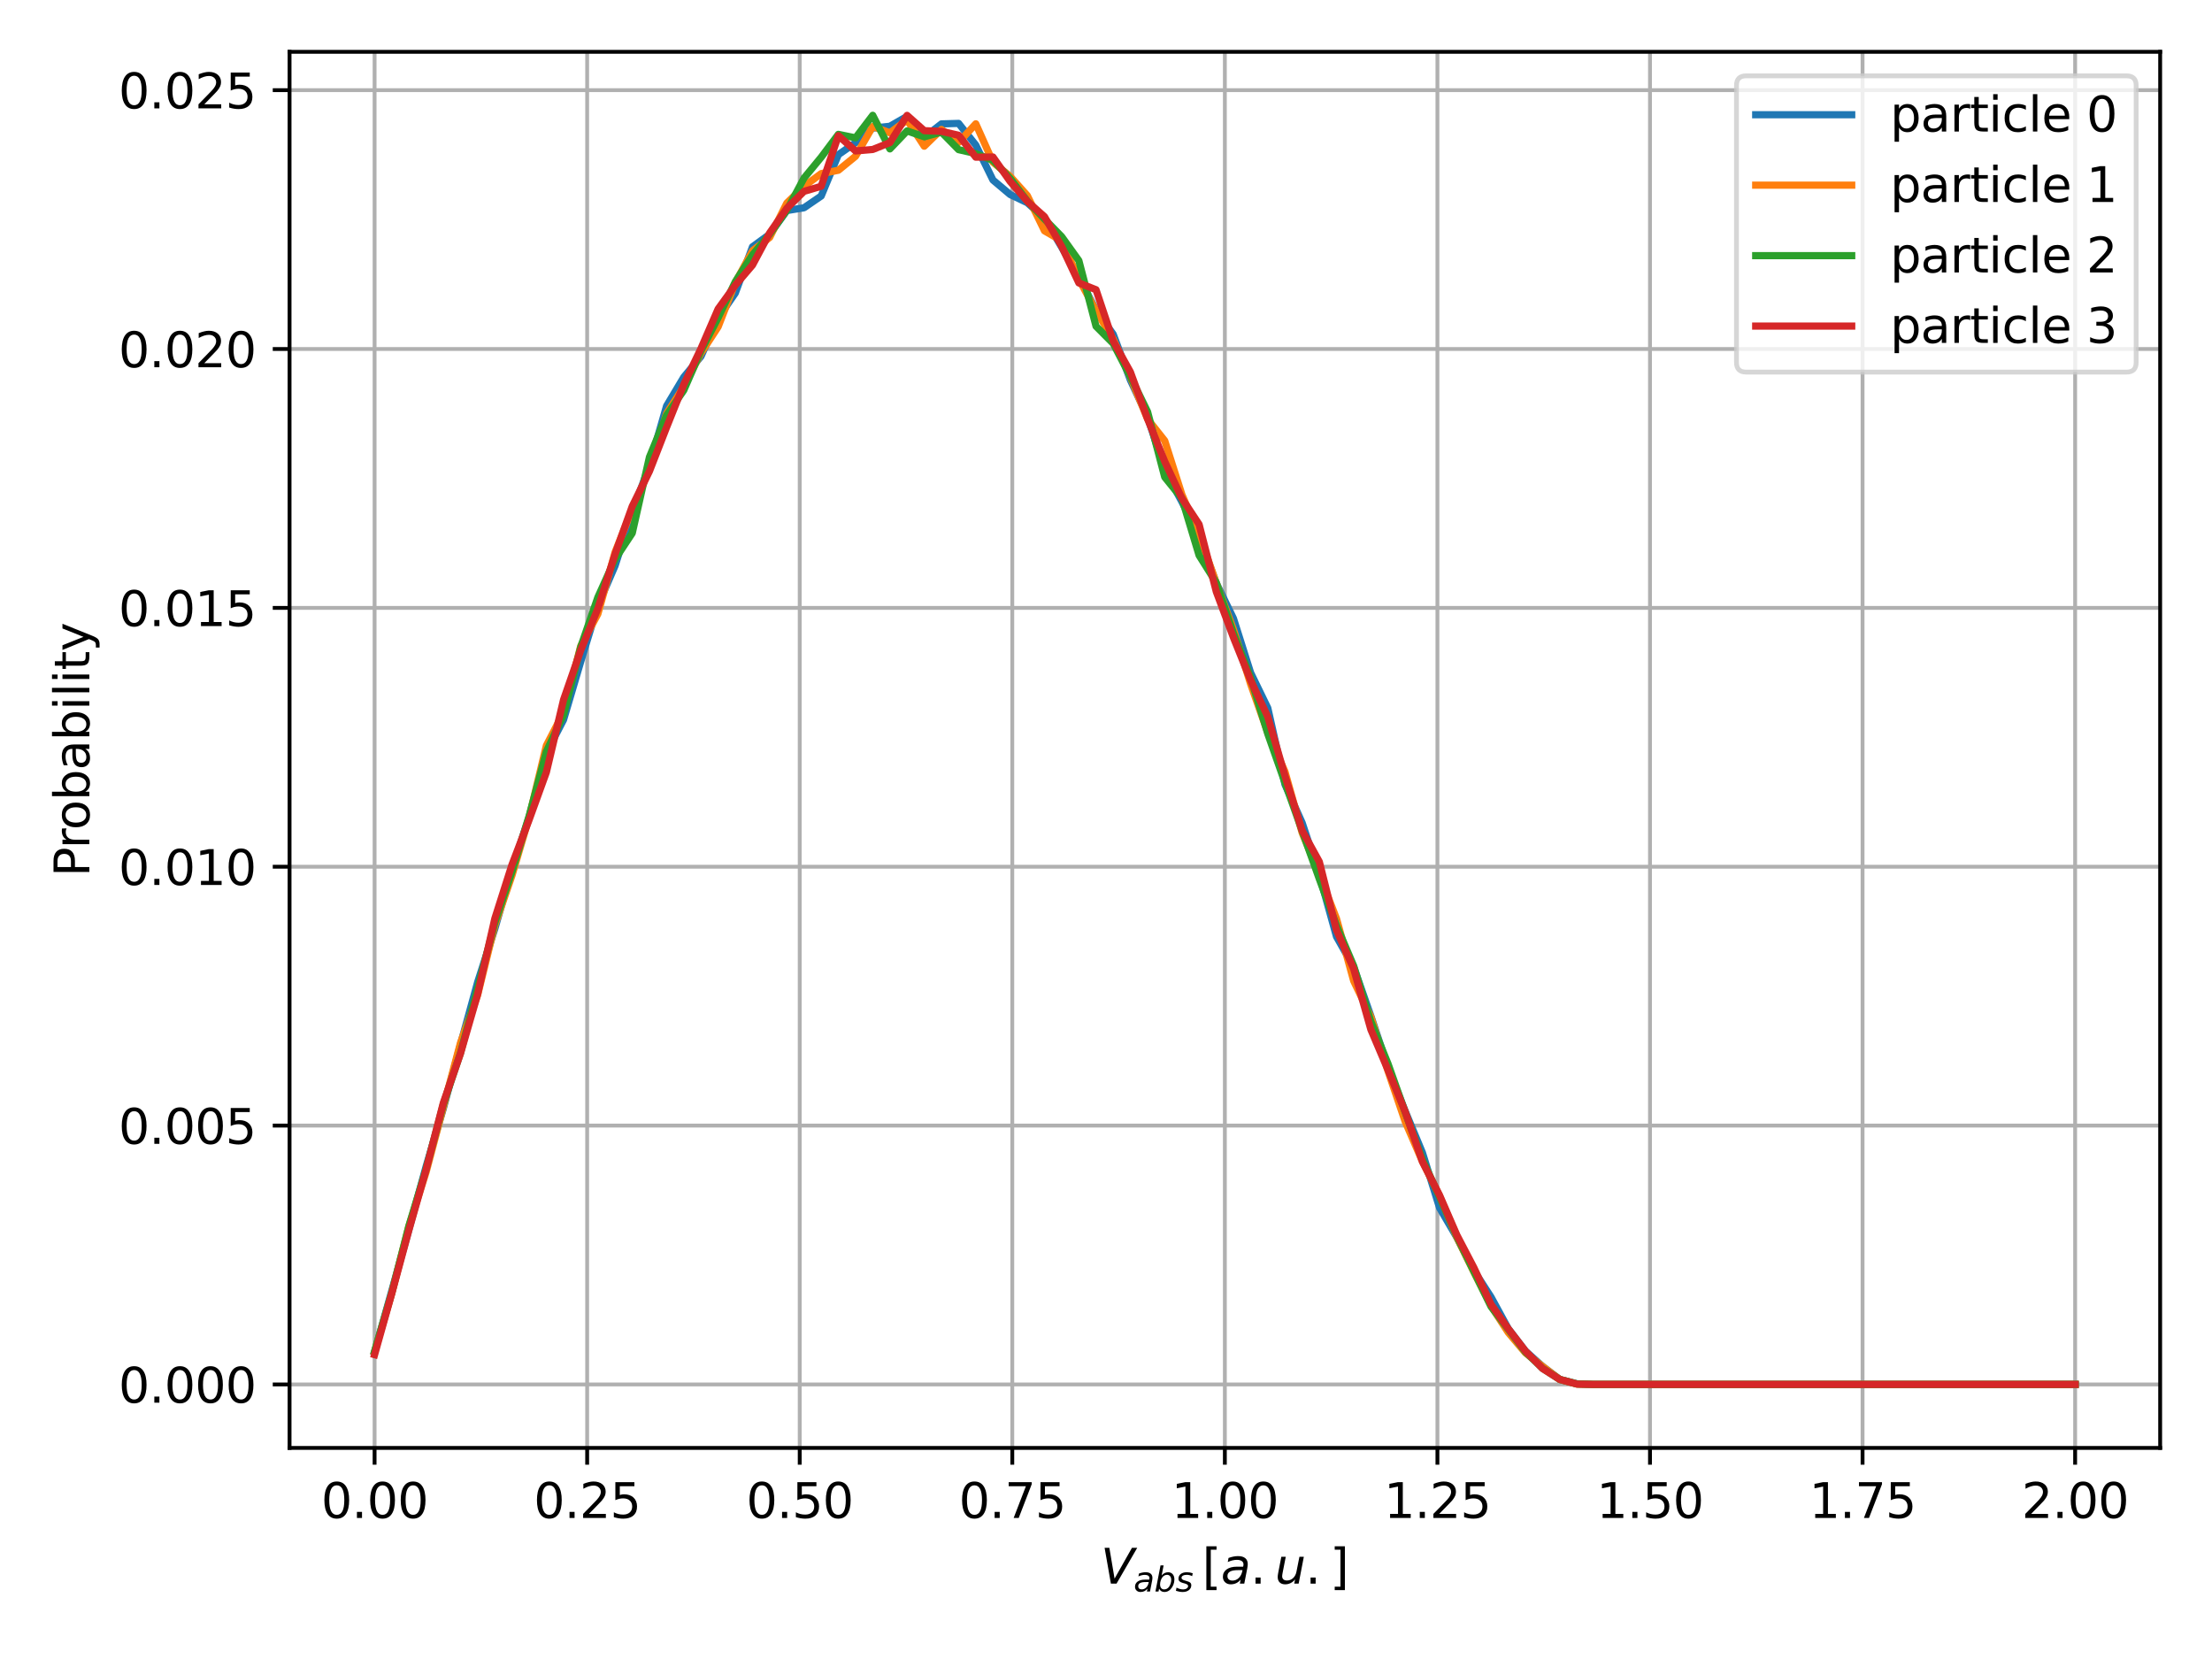 <?xml version="1.0" encoding="utf-8" standalone="no"?>
<!DOCTYPE svg PUBLIC "-//W3C//DTD SVG 1.1//EN"
  "http://www.w3.org/Graphics/SVG/1.1/DTD/svg11.dtd">
<svg height="345.6pt" version="1.1" viewBox="0 0 460.8 345.6" width="460.8pt" xmlns="http://www.w3.org/2000/svg" xmlns:xlink="http://www.w3.org/1999/xlink">
 <defs>
  <style type="text/css">*{stroke-linecap:butt;stroke-linejoin:round;}</style>
 </defs>
 <g id="figure_1">
  <g id="patch_1">
   <path d="M 0 345.6 
L 460.8 345.6 
L 460.8 0 
L 0 0 
z
" style="fill:#ffffff;"/>
  </g>
  <g id="axes_1">
   <g id="patch_2">
    <path d="M 60.32 301.624 
L 450 301.624 
L 450 10.8 
L 60.32 10.8 
z
" style="fill:#ffffff;"/>
   </g>
   <g id="matplotlib.axis_1">
    <g id="xtick_1">
     <g id="line2d_1">
      <path clip-path="url(#pef12bb483d)" d="M 78.033 301.624 
L 78.033 10.8 
" style="fill:none;stroke:#b0b0b0;stroke-linecap:square;stroke-width:0.8;"/>
     </g>
     <g id="line2d_2">
      <defs>
       <path d="M 0 0 
L 0 3.5 
" id="m4adf9cf783" style="stroke:#000000;stroke-width:0.8;"/>
      </defs>
      <g>
       <use style="stroke:#000000;stroke-width:0.8;" x="78.033" xlink:href="#m4adf9cf783" y="301.624"/>
      </g>
     </g>
     <g id="text_1">
      <!-- 0.00 -->
      <g transform="translate(66.9 316.222)scale(0.1 -0.1)">
       <defs>
        <path d="M 2034 4250 
Q 1547 4250 1301 3770 
Q 1056 3291 1056 2328 
Q 1056 1369 1301 889 
Q 1547 409 2034 409 
Q 2525 409 2770 889 
Q 3016 1369 3016 2328 
Q 3016 3291 2770 3770 
Q 2525 4250 2034 4250 
z
M 2034 4750 
Q 2819 4750 3233 4129 
Q 3647 3509 3647 2328 
Q 3647 1150 3233 529 
Q 2819 -91 2034 -91 
Q 1250 -91 836 529 
Q 422 1150 422 2328 
Q 422 3509 836 4129 
Q 1250 4750 2034 4750 
z
" id="DejaVuSans-30" transform="scale(0.016)"/>
        <path d="M 684 794 
L 1344 794 
L 1344 0 
L 684 0 
L 684 794 
z
" id="DejaVuSans-2e" transform="scale(0.016)"/>
       </defs>
       <use xlink:href="#DejaVuSans-30"/>
       <use x="63.623" xlink:href="#DejaVuSans-2e"/>
       <use x="95.41" xlink:href="#DejaVuSans-30"/>
       <use x="159.033" xlink:href="#DejaVuSans-30"/>
      </g>
     </g>
    </g>
    <g id="xtick_2">
     <g id="line2d_3">
      <path clip-path="url(#pef12bb483d)" d="M 122.315 301.624 
L 122.315 10.8 
" style="fill:none;stroke:#b0b0b0;stroke-linecap:square;stroke-width:0.8;"/>
     </g>
     <g id="line2d_4">
      <g>
       <use style="stroke:#000000;stroke-width:0.8;" x="122.315" xlink:href="#m4adf9cf783" y="301.624"/>
      </g>
     </g>
     <g id="text_2">
      <!-- 0.25 -->
      <g transform="translate(111.182 316.222)scale(0.1 -0.1)">
       <defs>
        <path d="M 1228 531 
L 3431 531 
L 3431 0 
L 469 0 
L 469 531 
Q 828 903 1448 1529 
Q 2069 2156 2228 2338 
Q 2531 2678 2651 2914 
Q 2772 3150 2772 3378 
Q 2772 3750 2511 3984 
Q 2250 4219 1831 4219 
Q 1534 4219 1204 4116 
Q 875 4013 500 3803 
L 500 4441 
Q 881 4594 1212 4672 
Q 1544 4750 1819 4750 
Q 2544 4750 2975 4387 
Q 3406 4025 3406 3419 
Q 3406 3131 3298 2873 
Q 3191 2616 2906 2266 
Q 2828 2175 2409 1742 
Q 1991 1309 1228 531 
z
" id="DejaVuSans-32" transform="scale(0.016)"/>
        <path d="M 691 4666 
L 3169 4666 
L 3169 4134 
L 1269 4134 
L 1269 2991 
Q 1406 3038 1543 3061 
Q 1681 3084 1819 3084 
Q 2600 3084 3056 2656 
Q 3513 2228 3513 1497 
Q 3513 744 3044 326 
Q 2575 -91 1722 -91 
Q 1428 -91 1123 -41 
Q 819 9 494 109 
L 494 744 
Q 775 591 1075 516 
Q 1375 441 1709 441 
Q 2250 441 2565 725 
Q 2881 1009 2881 1497 
Q 2881 1984 2565 2268 
Q 2250 2553 1709 2553 
Q 1456 2553 1204 2497 
Q 953 2441 691 2322 
L 691 4666 
z
" id="DejaVuSans-35" transform="scale(0.016)"/>
       </defs>
       <use xlink:href="#DejaVuSans-30"/>
       <use x="63.623" xlink:href="#DejaVuSans-2e"/>
       <use x="95.41" xlink:href="#DejaVuSans-32"/>
       <use x="159.033" xlink:href="#DejaVuSans-35"/>
      </g>
     </g>
    </g>
    <g id="xtick_3">
     <g id="line2d_5">
      <path clip-path="url(#pef12bb483d)" d="M 166.596 301.624 
L 166.596 10.8 
" style="fill:none;stroke:#b0b0b0;stroke-linecap:square;stroke-width:0.8;"/>
     </g>
     <g id="line2d_6">
      <g>
       <use style="stroke:#000000;stroke-width:0.8;" x="166.596" xlink:href="#m4adf9cf783" y="301.624"/>
      </g>
     </g>
     <g id="text_3">
      <!-- 0.50 -->
      <g transform="translate(155.464 316.222)scale(0.1 -0.1)">
       <use xlink:href="#DejaVuSans-30"/>
       <use x="63.623" xlink:href="#DejaVuSans-2e"/>
       <use x="95.41" xlink:href="#DejaVuSans-35"/>
       <use x="159.033" xlink:href="#DejaVuSans-30"/>
      </g>
     </g>
    </g>
    <g id="xtick_4">
     <g id="line2d_7">
      <path clip-path="url(#pef12bb483d)" d="M 210.878 301.624 
L 210.878 10.8 
" style="fill:none;stroke:#b0b0b0;stroke-linecap:square;stroke-width:0.8;"/>
     </g>
     <g id="line2d_8">
      <g>
       <use style="stroke:#000000;stroke-width:0.8;" x="210.878" xlink:href="#m4adf9cf783" y="301.624"/>
      </g>
     </g>
     <g id="text_4">
      <!-- 0.75 -->
      <g transform="translate(199.745 316.222)scale(0.1 -0.1)">
       <defs>
        <path d="M 525 4666 
L 3525 4666 
L 3525 4397 
L 1831 0 
L 1172 0 
L 2766 4134 
L 525 4134 
L 525 4666 
z
" id="DejaVuSans-37" transform="scale(0.016)"/>
       </defs>
       <use xlink:href="#DejaVuSans-30"/>
       <use x="63.623" xlink:href="#DejaVuSans-2e"/>
       <use x="95.41" xlink:href="#DejaVuSans-37"/>
       <use x="159.033" xlink:href="#DejaVuSans-35"/>
      </g>
     </g>
    </g>
    <g id="xtick_5">
     <g id="line2d_9">
      <path clip-path="url(#pef12bb483d)" d="M 255.16 301.624 
L 255.16 10.8 
" style="fill:none;stroke:#b0b0b0;stroke-linecap:square;stroke-width:0.8;"/>
     </g>
     <g id="line2d_10">
      <g>
       <use style="stroke:#000000;stroke-width:0.8;" x="255.16" xlink:href="#m4adf9cf783" y="301.624"/>
      </g>
     </g>
     <g id="text_5">
      <!-- 1.00 -->
      <g transform="translate(244.027 316.222)scale(0.1 -0.1)">
       <defs>
        <path d="M 794 531 
L 1825 531 
L 1825 4091 
L 703 3866 
L 703 4441 
L 1819 4666 
L 2450 4666 
L 2450 531 
L 3481 531 
L 3481 0 
L 794 0 
L 794 531 
z
" id="DejaVuSans-31" transform="scale(0.016)"/>
       </defs>
       <use xlink:href="#DejaVuSans-31"/>
       <use x="63.623" xlink:href="#DejaVuSans-2e"/>
       <use x="95.41" xlink:href="#DejaVuSans-30"/>
       <use x="159.033" xlink:href="#DejaVuSans-30"/>
      </g>
     </g>
    </g>
    <g id="xtick_6">
     <g id="line2d_11">
      <path clip-path="url(#pef12bb483d)" d="M 299.442 301.624 
L 299.442 10.8 
" style="fill:none;stroke:#b0b0b0;stroke-linecap:square;stroke-width:0.8;"/>
     </g>
     <g id="line2d_12">
      <g>
       <use style="stroke:#000000;stroke-width:0.8;" x="299.442" xlink:href="#m4adf9cf783" y="301.624"/>
      </g>
     </g>
     <g id="text_6">
      <!-- 1.25 -->
      <g transform="translate(288.309 316.222)scale(0.1 -0.1)">
       <use xlink:href="#DejaVuSans-31"/>
       <use x="63.623" xlink:href="#DejaVuSans-2e"/>
       <use x="95.41" xlink:href="#DejaVuSans-32"/>
       <use x="159.033" xlink:href="#DejaVuSans-35"/>
      </g>
     </g>
    </g>
    <g id="xtick_7">
     <g id="line2d_13">
      <path clip-path="url(#pef12bb483d)" d="M 343.724 301.624 
L 343.724 10.8 
" style="fill:none;stroke:#b0b0b0;stroke-linecap:square;stroke-width:0.8;"/>
     </g>
     <g id="line2d_14">
      <g>
       <use style="stroke:#000000;stroke-width:0.8;" x="343.724" xlink:href="#m4adf9cf783" y="301.624"/>
      </g>
     </g>
     <g id="text_7">
      <!-- 1.50 -->
      <g transform="translate(332.591 316.222)scale(0.1 -0.1)">
       <use xlink:href="#DejaVuSans-31"/>
       <use x="63.623" xlink:href="#DejaVuSans-2e"/>
       <use x="95.41" xlink:href="#DejaVuSans-35"/>
       <use x="159.033" xlink:href="#DejaVuSans-30"/>
      </g>
     </g>
    </g>
    <g id="xtick_8">
     <g id="line2d_15">
      <path clip-path="url(#pef12bb483d)" d="M 388.005 301.624 
L 388.005 10.8 
" style="fill:none;stroke:#b0b0b0;stroke-linecap:square;stroke-width:0.8;"/>
     </g>
     <g id="line2d_16">
      <g>
       <use style="stroke:#000000;stroke-width:0.8;" x="388.005" xlink:href="#m4adf9cf783" y="301.624"/>
      </g>
     </g>
     <g id="text_8">
      <!-- 1.75 -->
      <g transform="translate(376.873 316.222)scale(0.1 -0.1)">
       <use xlink:href="#DejaVuSans-31"/>
       <use x="63.623" xlink:href="#DejaVuSans-2e"/>
       <use x="95.41" xlink:href="#DejaVuSans-37"/>
       <use x="159.033" xlink:href="#DejaVuSans-35"/>
      </g>
     </g>
    </g>
    <g id="xtick_9">
     <g id="line2d_17">
      <path clip-path="url(#pef12bb483d)" d="M 432.287 301.624 
L 432.287 10.8 
" style="fill:none;stroke:#b0b0b0;stroke-linecap:square;stroke-width:0.8;"/>
     </g>
     <g id="line2d_18">
      <g>
       <use style="stroke:#000000;stroke-width:0.8;" x="432.287" xlink:href="#m4adf9cf783" y="301.624"/>
      </g>
     </g>
     <g id="text_9">
      <!-- 2.00 -->
      <g transform="translate(421.154 316.222)scale(0.1 -0.1)">
       <use xlink:href="#DejaVuSans-32"/>
       <use x="63.623" xlink:href="#DejaVuSans-2e"/>
       <use x="95.41" xlink:href="#DejaVuSans-30"/>
       <use x="159.033" xlink:href="#DejaVuSans-30"/>
      </g>
     </g>
    </g>
    <g id="text_10">
     <!-- $V_{abs}\/[a.u.]$ -->
     <g transform="translate(229.31 329.901)scale(0.1 -0.1)">
      <defs>
       <path d="M 1319 0 
L 500 4666 
L 1119 4666 
L 1797 653 
L 4063 4666 
L 4750 4666 
L 2053 0 
L 1319 0 
z
" id="DejaVuSans-Oblique-56" transform="scale(0.016)"/>
       <path d="M 3438 1997 
L 3047 0 
L 2472 0 
L 2578 531 
Q 2325 219 2001 64 
Q 1678 -91 1281 -91 
Q 834 -91 548 182 
Q 263 456 263 884 
Q 263 1497 752 1853 
Q 1241 2209 2100 2209 
L 2900 2209 
L 2931 2363 
Q 2938 2388 2941 2417 
Q 2944 2447 2944 2509 
Q 2944 2788 2717 2942 
Q 2491 3097 2081 3097 
Q 1800 3097 1504 3025 
Q 1209 2953 897 2809 
L 997 3341 
Q 1322 3463 1633 3523 
Q 1944 3584 2234 3584 
Q 2853 3584 3176 3315 
Q 3500 3047 3500 2534 
Q 3500 2431 3484 2292 
Q 3469 2153 3438 1997 
z
M 2816 1759 
L 2241 1759 
Q 1534 1759 1195 1570 
Q 856 1381 856 984 
Q 856 709 1029 553 
Q 1203 397 1509 397 
Q 1978 397 2328 733 
Q 2678 1069 2791 1631 
L 2816 1759 
z
" id="DejaVuSans-Oblique-61" transform="scale(0.016)"/>
       <path d="M 3169 2138 
Q 3169 2591 2961 2847 
Q 2753 3103 2388 3103 
Q 2122 3103 1889 2973 
Q 1656 2844 1484 2597 
Q 1303 2338 1198 1995 
Q 1094 1653 1094 1313 
Q 1094 881 1298 636 
Q 1503 391 1863 391 
Q 2134 391 2365 517 
Q 2597 644 2772 891 
Q 2950 1147 3059 1487 
Q 3169 1828 3169 2138 
z
M 1381 2969 
Q 1594 3256 1914 3420 
Q 2234 3584 2584 3584 
Q 3122 3584 3439 3221 
Q 3756 2859 3756 2241 
Q 3756 1734 3570 1259 
Q 3384 784 3041 416 
Q 2816 172 2522 40 
Q 2228 -91 1906 -91 
Q 1566 -91 1316 65 
Q 1066 222 909 531 
L 806 0 
L 231 0 
L 1178 4863 
L 1753 4863 
L 1381 2969 
z
" id="DejaVuSans-Oblique-62" transform="scale(0.016)"/>
       <path d="M 3200 3397 
L 3091 2853 
Q 2863 2978 2609 3040 
Q 2356 3103 2088 3103 
Q 1634 3103 1373 2948 
Q 1113 2794 1113 2528 
Q 1113 2219 1719 2053 
Q 1766 2041 1788 2034 
L 1972 1978 
Q 2547 1819 2739 1644 
Q 2931 1469 2931 1166 
Q 2931 609 2489 259 
Q 2047 -91 1331 -91 
Q 1053 -91 747 -37 
Q 441 16 72 128 
L 184 722 
Q 500 559 806 475 
Q 1113 391 1394 391 
Q 1816 391 2080 572 
Q 2344 753 2344 1031 
Q 2344 1331 1650 1516 
L 1591 1531 
L 1394 1581 
Q 956 1697 753 1886 
Q 550 2075 550 2369 
Q 550 2928 970 3256 
Q 1391 3584 2113 3584 
Q 2397 3584 2667 3537 
Q 2938 3491 3200 3397 
z
" id="DejaVuSans-Oblique-73" transform="scale(0.016)"/>
       <path d="M 550 4863 
L 1875 4863 
L 1875 4416 
L 1125 4416 
L 1125 -397 
L 1875 -397 
L 1875 -844 
L 550 -844 
L 550 4863 
z
" id="DejaVuSans-5b" transform="scale(0.016)"/>
       <path d="M 428 1388 
L 838 3500 
L 1416 3500 
L 1006 1409 
Q 975 1256 961 1147 
Q 947 1038 947 966 
Q 947 700 1109 554 
Q 1272 409 1569 409 
Q 2031 409 2368 721 
Q 2706 1034 2809 1563 
L 3194 3500 
L 3769 3500 
L 3091 0 
L 2516 0 
L 2631 550 
Q 2388 244 2052 76 
Q 1716 -91 1338 -91 
Q 878 -91 622 161 
Q 366 413 366 863 
Q 366 956 381 1097 
Q 397 1238 428 1388 
z
" id="DejaVuSans-Oblique-75" transform="scale(0.016)"/>
       <path d="M 1947 4863 
L 1947 -844 
L 622 -844 
L 622 -397 
L 1369 -397 
L 1369 4416 
L 622 4416 
L 622 4863 
L 1947 4863 
z
" id="DejaVuSans-5d" transform="scale(0.016)"/>
      </defs>
      <use transform="translate(0 0.016)" xlink:href="#DejaVuSans-Oblique-56"/>
      <use transform="translate(68.408 -16.391)scale(0.7)" xlink:href="#DejaVuSans-Oblique-61"/>
      <use transform="translate(111.304 -16.391)scale(0.7)" xlink:href="#DejaVuSans-Oblique-62"/>
      <use transform="translate(155.737 -16.391)scale(0.7)" xlink:href="#DejaVuSans-Oblique-73"/>
      <use transform="translate(211.177 0.016)" xlink:href="#DejaVuSans-5b"/>
      <use transform="translate(250.191 0.016)" xlink:href="#DejaVuSans-Oblique-61"/>
      <use transform="translate(311.47 0.016)" xlink:href="#DejaVuSans-2e"/>
      <use transform="translate(362.74 0.016)" xlink:href="#DejaVuSans-Oblique-75"/>
      <use transform="translate(426.118 0.016)" xlink:href="#DejaVuSans-2e"/>
      <use transform="translate(477.388 0.016)" xlink:href="#DejaVuSans-5d"/>
     </g>
    </g>
   </g>
   <g id="matplotlib.axis_2">
    <g id="ytick_1">
     <g id="line2d_19">
      <path clip-path="url(#pef12bb483d)" d="M 60.32 288.405 
L 450 288.405 
" style="fill:none;stroke:#b0b0b0;stroke-linecap:square;stroke-width:0.8;"/>
     </g>
     <g id="line2d_20">
      <defs>
       <path d="M 0 0 
L -3.5 0 
" id="m5d8e525910" style="stroke:#000000;stroke-width:0.8;"/>
      </defs>
      <g>
       <use style="stroke:#000000;stroke-width:0.8;" x="60.32" xlink:href="#m5d8e525910" y="288.405"/>
      </g>
     </g>
     <g id="text_11">
      <!-- 0.000 -->
      <g transform="translate(24.692 292.204)scale(0.1 -0.1)">
       <use xlink:href="#DejaVuSans-30"/>
       <use x="63.623" xlink:href="#DejaVuSans-2e"/>
       <use x="95.41" xlink:href="#DejaVuSans-30"/>
       <use x="159.033" xlink:href="#DejaVuSans-30"/>
       <use x="222.656" xlink:href="#DejaVuSans-30"/>
      </g>
     </g>
    </g>
    <g id="ytick_2">
     <g id="line2d_21">
      <path clip-path="url(#pef12bb483d)" d="M 60.32 234.479 
L 450 234.479 
" style="fill:none;stroke:#b0b0b0;stroke-linecap:square;stroke-width:0.8;"/>
     </g>
     <g id="line2d_22">
      <g>
       <use style="stroke:#000000;stroke-width:0.8;" x="60.32" xlink:href="#m5d8e525910" y="234.479"/>
      </g>
     </g>
     <g id="text_12">
      <!-- 0.005 -->
      <g transform="translate(24.692 238.279)scale(0.1 -0.1)">
       <use xlink:href="#DejaVuSans-30"/>
       <use x="63.623" xlink:href="#DejaVuSans-2e"/>
       <use x="95.41" xlink:href="#DejaVuSans-30"/>
       <use x="159.033" xlink:href="#DejaVuSans-30"/>
       <use x="222.656" xlink:href="#DejaVuSans-35"/>
      </g>
     </g>
    </g>
    <g id="ytick_3">
     <g id="line2d_23">
      <path clip-path="url(#pef12bb483d)" d="M 60.32 180.554 
L 450 180.554 
" style="fill:none;stroke:#b0b0b0;stroke-linecap:square;stroke-width:0.8;"/>
     </g>
     <g id="line2d_24">
      <g>
       <use style="stroke:#000000;stroke-width:0.8;" x="60.32" xlink:href="#m5d8e525910" y="180.554"/>
      </g>
     </g>
     <g id="text_13">
      <!-- 0.010 -->
      <g transform="translate(24.692 184.353)scale(0.1 -0.1)">
       <use xlink:href="#DejaVuSans-30"/>
       <use x="63.623" xlink:href="#DejaVuSans-2e"/>
       <use x="95.41" xlink:href="#DejaVuSans-30"/>
       <use x="159.033" xlink:href="#DejaVuSans-31"/>
       <use x="222.656" xlink:href="#DejaVuSans-30"/>
      </g>
     </g>
    </g>
    <g id="ytick_4">
     <g id="line2d_25">
      <path clip-path="url(#pef12bb483d)" d="M 60.32 126.629 
L 450 126.629 
" style="fill:none;stroke:#b0b0b0;stroke-linecap:square;stroke-width:0.8;"/>
     </g>
     <g id="line2d_26">
      <g>
       <use style="stroke:#000000;stroke-width:0.8;" x="60.32" xlink:href="#m5d8e525910" y="126.629"/>
      </g>
     </g>
     <g id="text_14">
      <!-- 0.015 -->
      <g transform="translate(24.692 130.428)scale(0.1 -0.1)">
       <use xlink:href="#DejaVuSans-30"/>
       <use x="63.623" xlink:href="#DejaVuSans-2e"/>
       <use x="95.41" xlink:href="#DejaVuSans-30"/>
       <use x="159.033" xlink:href="#DejaVuSans-31"/>
       <use x="222.656" xlink:href="#DejaVuSans-35"/>
      </g>
     </g>
    </g>
    <g id="ytick_5">
     <g id="line2d_27">
      <path clip-path="url(#pef12bb483d)" d="M 60.32 72.703 
L 450 72.703 
" style="fill:none;stroke:#b0b0b0;stroke-linecap:square;stroke-width:0.8;"/>
     </g>
     <g id="line2d_28">
      <g>
       <use style="stroke:#000000;stroke-width:0.8;" x="60.32" xlink:href="#m5d8e525910" y="72.703"/>
      </g>
     </g>
     <g id="text_15">
      <!-- 0.020 -->
      <g transform="translate(24.692 76.502)scale(0.1 -0.1)">
       <use xlink:href="#DejaVuSans-30"/>
       <use x="63.623" xlink:href="#DejaVuSans-2e"/>
       <use x="95.41" xlink:href="#DejaVuSans-30"/>
       <use x="159.033" xlink:href="#DejaVuSans-32"/>
       <use x="222.656" xlink:href="#DejaVuSans-30"/>
      </g>
     </g>
    </g>
    <g id="ytick_6">
     <g id="line2d_29">
      <path clip-path="url(#pef12bb483d)" d="M 60.32 18.778 
L 450 18.778 
" style="fill:none;stroke:#b0b0b0;stroke-linecap:square;stroke-width:0.8;"/>
     </g>
     <g id="line2d_30">
      <g>
       <use style="stroke:#000000;stroke-width:0.8;" x="60.32" xlink:href="#m5d8e525910" y="18.778"/>
      </g>
     </g>
     <g id="text_16">
      <!-- 0.025 -->
      <g transform="translate(24.692 22.577)scale(0.1 -0.1)">
       <use xlink:href="#DejaVuSans-30"/>
       <use x="63.623" xlink:href="#DejaVuSans-2e"/>
       <use x="95.41" xlink:href="#DejaVuSans-30"/>
       <use x="159.033" xlink:href="#DejaVuSans-32"/>
       <use x="222.656" xlink:href="#DejaVuSans-35"/>
      </g>
     </g>
    </g>
    <g id="text_17">
     <!-- Probability -->
     <g transform="translate(18.612 182.641)rotate(-90)scale(0.1 -0.1)">
      <defs>
       <path d="M 1259 4147 
L 1259 2394 
L 2053 2394 
Q 2494 2394 2734 2622 
Q 2975 2850 2975 3272 
Q 2975 3691 2734 3919 
Q 2494 4147 2053 4147 
L 1259 4147 
z
M 628 4666 
L 2053 4666 
Q 2838 4666 3239 4311 
Q 3641 3956 3641 3272 
Q 3641 2581 3239 2228 
Q 2838 1875 2053 1875 
L 1259 1875 
L 1259 0 
L 628 0 
L 628 4666 
z
" id="DejaVuSans-50" transform="scale(0.016)"/>
       <path d="M 2631 2963 
Q 2534 3019 2420 3045 
Q 2306 3072 2169 3072 
Q 1681 3072 1420 2755 
Q 1159 2438 1159 1844 
L 1159 0 
L 581 0 
L 581 3500 
L 1159 3500 
L 1159 2956 
Q 1341 3275 1631 3429 
Q 1922 3584 2338 3584 
Q 2397 3584 2469 3576 
Q 2541 3569 2628 3553 
L 2631 2963 
z
" id="DejaVuSans-72" transform="scale(0.016)"/>
       <path d="M 1959 3097 
Q 1497 3097 1228 2736 
Q 959 2375 959 1747 
Q 959 1119 1226 758 
Q 1494 397 1959 397 
Q 2419 397 2687 759 
Q 2956 1122 2956 1747 
Q 2956 2369 2687 2733 
Q 2419 3097 1959 3097 
z
M 1959 3584 
Q 2709 3584 3137 3096 
Q 3566 2609 3566 1747 
Q 3566 888 3137 398 
Q 2709 -91 1959 -91 
Q 1206 -91 779 398 
Q 353 888 353 1747 
Q 353 2609 779 3096 
Q 1206 3584 1959 3584 
z
" id="DejaVuSans-6f" transform="scale(0.016)"/>
       <path d="M 3116 1747 
Q 3116 2381 2855 2742 
Q 2594 3103 2138 3103 
Q 1681 3103 1420 2742 
Q 1159 2381 1159 1747 
Q 1159 1113 1420 752 
Q 1681 391 2138 391 
Q 2594 391 2855 752 
Q 3116 1113 3116 1747 
z
M 1159 2969 
Q 1341 3281 1617 3432 
Q 1894 3584 2278 3584 
Q 2916 3584 3314 3078 
Q 3713 2572 3713 1747 
Q 3713 922 3314 415 
Q 2916 -91 2278 -91 
Q 1894 -91 1617 61 
Q 1341 213 1159 525 
L 1159 0 
L 581 0 
L 581 4863 
L 1159 4863 
L 1159 2969 
z
" id="DejaVuSans-62" transform="scale(0.016)"/>
       <path d="M 2194 1759 
Q 1497 1759 1228 1600 
Q 959 1441 959 1056 
Q 959 750 1161 570 
Q 1363 391 1709 391 
Q 2188 391 2477 730 
Q 2766 1069 2766 1631 
L 2766 1759 
L 2194 1759 
z
M 3341 1997 
L 3341 0 
L 2766 0 
L 2766 531 
Q 2569 213 2275 61 
Q 1981 -91 1556 -91 
Q 1019 -91 701 211 
Q 384 513 384 1019 
Q 384 1609 779 1909 
Q 1175 2209 1959 2209 
L 2766 2209 
L 2766 2266 
Q 2766 2663 2505 2880 
Q 2244 3097 1772 3097 
Q 1472 3097 1187 3025 
Q 903 2953 641 2809 
L 641 3341 
Q 956 3463 1253 3523 
Q 1550 3584 1831 3584 
Q 2591 3584 2966 3190 
Q 3341 2797 3341 1997 
z
" id="DejaVuSans-61" transform="scale(0.016)"/>
       <path d="M 603 3500 
L 1178 3500 
L 1178 0 
L 603 0 
L 603 3500 
z
M 603 4863 
L 1178 4863 
L 1178 4134 
L 603 4134 
L 603 4863 
z
" id="DejaVuSans-69" transform="scale(0.016)"/>
       <path d="M 603 4863 
L 1178 4863 
L 1178 0 
L 603 0 
L 603 4863 
z
" id="DejaVuSans-6c" transform="scale(0.016)"/>
       <path d="M 1172 4494 
L 1172 3500 
L 2356 3500 
L 2356 3053 
L 1172 3053 
L 1172 1153 
Q 1172 725 1289 603 
Q 1406 481 1766 481 
L 2356 481 
L 2356 0 
L 1766 0 
Q 1100 0 847 248 
Q 594 497 594 1153 
L 594 3053 
L 172 3053 
L 172 3500 
L 594 3500 
L 594 4494 
L 1172 4494 
z
" id="DejaVuSans-74" transform="scale(0.016)"/>
       <path d="M 2059 -325 
Q 1816 -950 1584 -1140 
Q 1353 -1331 966 -1331 
L 506 -1331 
L 506 -850 
L 844 -850 
Q 1081 -850 1212 -737 
Q 1344 -625 1503 -206 
L 1606 56 
L 191 3500 
L 800 3500 
L 1894 763 
L 2988 3500 
L 3597 3500 
L 2059 -325 
z
" id="DejaVuSans-79" transform="scale(0.016)"/>
      </defs>
      <use xlink:href="#DejaVuSans-50"/>
      <use x="58.553" xlink:href="#DejaVuSans-72"/>
      <use x="97.416" xlink:href="#DejaVuSans-6f"/>
      <use x="158.598" xlink:href="#DejaVuSans-62"/>
      <use x="222.074" xlink:href="#DejaVuSans-61"/>
      <use x="283.354" xlink:href="#DejaVuSans-62"/>
      <use x="346.83" xlink:href="#DejaVuSans-69"/>
      <use x="374.613" xlink:href="#DejaVuSans-6c"/>
      <use x="402.396" xlink:href="#DejaVuSans-69"/>
      <use x="430.18" xlink:href="#DejaVuSans-74"/>
      <use x="469.389" xlink:href="#DejaVuSans-79"/>
     </g>
    </g>
   </g>
   <g id="line2d_31">
    <path clip-path="url(#pef12bb483d)" d="M 78.033 281.693 
L 81.611 268.918 
L 85.189 256.108 
L 88.768 242.992 
L 92.346 230.932 
L 95.924 217.628 
L 99.503 204.597 
L 103.081 193.474 
L 106.659 181.039 
L 110.238 170.223 
L 113.816 156.834 
L 117.394 149.952 
L 120.973 137.841 
L 124.551 126.121 
L 128.129 117.86 
L 131.708 106.703 
L 135.286 96.976 
L 138.864 84.558 
L 142.443 78.562 
L 146.021 74.253 
L 149.599 66.264 
L 153.178 61.051 
L 156.756 51.41 
L 160.334 48.804 
L 163.913 43.864 
L 167.491 43.285 
L 171.069 40.832 
L 174.648 32.213 
L 178.226 29.726 
L 181.804 26.694 
L 185.383 26.302 
L 188.961 24.241 
L 192.539 28.618 
L 196.118 25.808 
L 199.696 25.706 
L 203.274 30.22 
L 206.853 37.51 
L 210.431 40.525 
L 214.009 42.229 
L 217.588 45.465 
L 221.166 51.495 
L 224.744 57.679 
L 228.323 64.628 
L 231.901 69.636 
L 235.479 79.176 
L 239.058 86.841 
L 242.636 97.896 
L 246.214 104.539 
L 249.793 111.694 
L 253.371 121.454 
L 256.949 128.83 
L 260.527 140.14 
L 264.106 147.499 
L 267.684 163.426 
L 271.262 171.415 
L 274.841 182.214 
L 278.419 195.126 
L 281.997 201.463 
L 285.576 211.666 
L 289.154 222.415 
L 292.732 231.494 
L 296.311 240.113 
L 299.889 251.611 
L 303.467 257.743 
L 307.046 264.676 
L 310.624 270.229 
L 314.202 276.788 
L 317.781 281.455 
L 321.359 284.657 
L 324.937 287.366 
L 328.516 288.268 
L 332.094 288.405 
L 335.672 288.405 
L 339.251 288.405 
L 342.829 288.405 
L 346.407 288.405 
L 349.986 288.405 
L 353.564 288.405 
L 357.142 288.405 
L 360.721 288.405 
L 364.299 288.405 
L 367.877 288.405 
L 371.456 288.405 
L 375.034 288.405 
L 378.612 288.405 
L 382.191 288.405 
L 385.769 288.405 
L 389.347 288.405 
L 392.926 288.405 
L 396.504 288.405 
L 400.082 288.405 
L 403.661 288.405 
L 407.239 288.405 
L 410.817 288.405 
L 414.396 288.405 
L 417.974 288.405 
L 421.552 288.405 
L 425.131 288.405 
L 428.709 288.405 
L 432.287 288.405 
" style="fill:none;stroke:#1f77b4;stroke-linecap:square;stroke-width:1.5;"/>
   </g>
   <g id="line2d_32">
    <path clip-path="url(#pef12bb483d)" d="M 78.033 281.625 
L 81.611 269.412 
L 85.189 255.376 
L 88.768 244.15 
L 92.346 230.659 
L 95.924 217.254 
L 99.503 207.272 
L 103.081 192.776 
L 106.659 182.351 
L 110.238 170.24 
L 113.816 155.318 
L 117.394 148.402 
L 120.973 134.57 
L 124.551 127.893 
L 128.129 115.049 
L 131.708 106.072 
L 135.286 97.828 
L 138.864 86.142 
L 142.443 80.555 
L 146.021 73.571 
L 149.599 68.086 
L 153.178 58.905 
L 156.756 52.245 
L 160.334 49.468 
L 163.913 42.297 
L 167.491 38.822 
L 171.069 36.165 
L 174.648 35.466 
L 178.226 32.553 
L 181.804 26.353 
L 185.383 27.665 
L 188.961 24.99 
L 192.539 30.458 
L 196.118 26.966 
L 199.696 29.675 
L 203.274 25.791 
L 206.853 33.78 
L 210.431 36.744 
L 214.009 40.747 
L 217.588 48.088 
L 221.166 50.167 
L 224.744 58.138 
L 228.323 64.748 
L 231.901 70.641 
L 235.479 78.545 
L 239.058 87.284 
L 242.636 91.815 
L 246.214 103.04 
L 249.793 111.302 
L 253.371 121.454 
L 256.949 131.129 
L 260.527 142.491 
L 264.106 152.626 
L 267.684 160.769 
L 271.262 173.493 
L 274.841 182.197 
L 278.419 191.379 
L 281.997 204.342 
L 285.576 211.854 
L 289.154 223.147 
L 292.732 233.657 
L 296.311 241.936 
L 299.889 249.141 
L 303.467 257.709 
L 307.046 265.017 
L 310.624 272.069 
L 314.202 277.588 
L 317.781 281.83 
L 321.359 284.674 
L 324.937 287.383 
L 328.516 288.32 
L 332.094 288.405 
L 335.672 288.405 
L 339.251 288.405 
L 342.829 288.405 
L 346.407 288.405 
L 349.986 288.405 
L 353.564 288.405 
L 357.142 288.405 
L 360.721 288.405 
L 364.299 288.405 
L 367.877 288.405 
L 371.456 288.405 
L 375.034 288.405 
L 378.612 288.405 
L 382.191 288.405 
L 385.769 288.405 
L 389.347 288.405 
L 392.926 288.405 
L 396.504 288.405 
L 400.082 288.405 
L 403.661 288.405 
L 407.239 288.405 
L 410.817 288.405 
L 414.396 288.405 
L 417.974 288.405 
L 421.552 288.405 
L 425.131 288.405 
L 428.709 288.405 
L 432.287 288.405 
" style="fill:none;stroke:#ff7f0e;stroke-linecap:square;stroke-width:1.5;"/>
   </g>
   <g id="line2d_33">
    <path clip-path="url(#pef12bb483d)" d="M 78.033 281.489 
L 81.611 269.31 
L 85.189 255.359 
L 88.768 243.486 
L 92.346 230.046 
L 95.924 219.383 
L 99.503 205.943 
L 103.081 192.23 
L 106.659 181.567 
L 110.238 169.933 
L 113.816 156.578 
L 117.394 148.913 
L 120.973 134.792 
L 124.551 124.401 
L 128.129 116.48 
L 131.708 111.063 
L 135.286 95.222 
L 138.864 86.5 
L 142.443 81.305 
L 146.021 73.094 
L 149.599 66.196 
L 153.178 58.684 
L 156.756 53.096 
L 160.334 48.787 
L 163.913 43.813 
L 167.491 37.101 
L 171.069 32.758 
L 174.648 27.988 
L 178.226 28.721 
L 181.804 24.019 
L 185.383 31.02 
L 188.961 27.273 
L 192.539 28.499 
L 196.118 27.528 
L 199.696 31.174 
L 203.274 31.991 
L 206.853 33.439 
L 210.431 37.153 
L 214.009 41.888 
L 217.588 45.635 
L 221.166 49.298 
L 224.744 54.289 
L 228.323 67.967 
L 231.901 71.561 
L 235.479 78.443 
L 239.058 85.768 
L 242.636 99.395 
L 246.214 103.824 
L 249.793 115.697 
L 253.371 121.403 
L 256.949 131.896 
L 260.527 141.162 
L 264.106 152.882 
L 267.684 163.051 
L 271.262 173.084 
L 274.841 183.117 
L 278.419 192.81 
L 281.997 201.224 
L 285.576 212.808 
L 289.154 221.614 
L 292.732 231.715 
L 296.311 241.51 
L 299.889 249.38 
L 303.467 257.505 
L 307.046 264.898 
L 310.624 272.205 
L 314.202 276.924 
L 317.781 281.642 
L 321.359 285.066 
L 324.937 287.366 
L 328.516 288.303 
L 332.094 288.405 
L 335.672 288.405 
L 339.251 288.405 
L 342.829 288.405 
L 346.407 288.405 
L 349.986 288.405 
L 353.564 288.405 
L 357.142 288.405 
L 360.721 288.405 
L 364.299 288.405 
L 367.877 288.405 
L 371.456 288.405 
L 375.034 288.405 
L 378.612 288.405 
L 382.191 288.405 
L 385.769 288.405 
L 389.347 288.405 
L 392.926 288.405 
L 396.504 288.405 
L 400.082 288.405 
L 403.661 288.405 
L 407.239 288.405 
L 410.817 288.405 
L 414.396 288.405 
L 417.974 288.405 
L 421.552 288.405 
L 425.131 288.405 
L 428.709 288.405 
L 432.287 288.405 
" style="fill:none;stroke:#2ca02c;stroke-linecap:square;stroke-width:1.5;"/>
   </g>
   <g id="line2d_34">
    <path clip-path="url(#pef12bb483d)" d="M 78.033 282.204 
L 81.611 269.446 
L 85.189 256.227 
L 88.768 243.639 
L 92.346 229.774 
L 95.924 219.468 
L 99.503 207.101 
L 103.081 191.362 
L 106.659 180.119 
L 110.238 170.751 
L 113.816 160.871 
L 117.394 145.779 
L 120.973 135.473 
L 124.551 126.769 
L 128.129 115.441 
L 131.708 105.459 
L 135.286 98.186 
L 138.864 89.004 
L 142.443 80.078 
L 146.021 72.617 
L 149.599 64.356 
L 153.178 59.416 
L 156.756 55.226 
L 160.334 48.531 
L 163.913 43.387 
L 167.491 39.861 
L 171.069 38.805 
L 174.648 28.261 
L 178.226 31.446 
L 181.804 31.14 
L 185.383 29.709 
L 188.961 24.036 
L 192.539 27.222 
L 196.118 27.358 
L 199.696 28.176 
L 203.274 32.741 
L 206.853 32.707 
L 210.431 37.8 
L 214.009 41.956 
L 217.588 45.141 
L 221.166 51.325 
L 224.744 58.939 
L 228.323 60.353 
L 231.901 71.05 
L 235.479 77.489 
L 239.058 87.267 
L 242.636 96.141 
L 246.214 103.824 
L 249.793 109.241 
L 253.371 123.243 
L 256.949 132.816 
L 260.527 141.708 
L 264.106 149.322 
L 267.684 161.62 
L 271.262 173.016 
L 274.841 179.523 
L 278.419 193.781 
L 281.997 201.838 
L 285.576 214.477 
L 289.154 222.909 
L 292.732 231.613 
L 296.311 241.987 
L 299.889 249.005 
L 303.467 257.249 
L 307.046 264.097 
L 310.624 271.728 
L 314.202 276.805 
L 317.781 281.455 
L 321.359 285.1 
L 324.937 287.366 
L 328.516 288.337 
L 332.094 288.405 
L 335.672 288.405 
L 339.251 288.405 
L 342.829 288.405 
L 346.407 288.405 
L 349.986 288.405 
L 353.564 288.405 
L 357.142 288.405 
L 360.721 288.405 
L 364.299 288.405 
L 367.877 288.405 
L 371.456 288.405 
L 375.034 288.405 
L 378.612 288.405 
L 382.191 288.405 
L 385.769 288.405 
L 389.347 288.405 
L 392.926 288.405 
L 396.504 288.405 
L 400.082 288.405 
L 403.661 288.405 
L 407.239 288.405 
L 410.817 288.405 
L 414.396 288.405 
L 417.974 288.405 
L 421.552 288.405 
L 425.131 288.405 
L 428.709 288.405 
L 432.287 288.405 
" style="fill:none;stroke:#d62728;stroke-linecap:square;stroke-width:1.5;"/>
   </g>
   <g id="patch_3">
    <path d="M 60.32 301.624 
L 60.32 10.8 
" style="fill:none;stroke:#000000;stroke-linecap:square;stroke-linejoin:miter;stroke-width:0.8;"/>
   </g>
   <g id="patch_4">
    <path d="M 450 301.624 
L 450 10.8 
" style="fill:none;stroke:#000000;stroke-linecap:square;stroke-linejoin:miter;stroke-width:0.8;"/>
   </g>
   <g id="patch_5">
    <path d="M 60.32 301.624 
L 450 301.624 
" style="fill:none;stroke:#000000;stroke-linecap:square;stroke-linejoin:miter;stroke-width:0.8;"/>
   </g>
   <g id="patch_6">
    <path d="M 60.32 10.8 
L 450 10.8 
" style="fill:none;stroke:#000000;stroke-linecap:square;stroke-linejoin:miter;stroke-width:0.8;"/>
   </g>
   <g id="legend_1">
    <g id="patch_7">
     <path d="M 363.744 77.513 
L 443 77.513 
Q 445 77.513 445 75.513 
L 445 17.8 
Q 445 15.8 443 15.8 
L 363.744 15.8 
Q 361.744 15.8 361.744 17.8 
L 361.744 75.513 
Q 361.744 77.513 363.744 77.513 
z
" style="fill:#ffffff;opacity:0.8;stroke:#cccccc;stroke-linejoin:miter;"/>
    </g>
    <g id="line2d_35">
     <path d="M 365.744 23.898 
L 385.744 23.898 
" style="fill:none;stroke:#1f77b4;stroke-linecap:square;stroke-width:1.5;"/>
    </g>
    <g id="line2d_36"/>
    <g id="text_18">
     <!-- particle 0 -->
     <g transform="translate(393.744 27.398)scale(0.1 -0.1)">
      <defs>
       <path d="M 1159 525 
L 1159 -1331 
L 581 -1331 
L 581 3500 
L 1159 3500 
L 1159 2969 
Q 1341 3281 1617 3432 
Q 1894 3584 2278 3584 
Q 2916 3584 3314 3078 
Q 3713 2572 3713 1747 
Q 3713 922 3314 415 
Q 2916 -91 2278 -91 
Q 1894 -91 1617 61 
Q 1341 213 1159 525 
z
M 3116 1747 
Q 3116 2381 2855 2742 
Q 2594 3103 2138 3103 
Q 1681 3103 1420 2742 
Q 1159 2381 1159 1747 
Q 1159 1113 1420 752 
Q 1681 391 2138 391 
Q 2594 391 2855 752 
Q 3116 1113 3116 1747 
z
" id="DejaVuSans-70" transform="scale(0.016)"/>
       <path d="M 3122 3366 
L 3122 2828 
Q 2878 2963 2633 3030 
Q 2388 3097 2138 3097 
Q 1578 3097 1268 2742 
Q 959 2388 959 1747 
Q 959 1106 1268 751 
Q 1578 397 2138 397 
Q 2388 397 2633 464 
Q 2878 531 3122 666 
L 3122 134 
Q 2881 22 2623 -34 
Q 2366 -91 2075 -91 
Q 1284 -91 818 406 
Q 353 903 353 1747 
Q 353 2603 823 3093 
Q 1294 3584 2113 3584 
Q 2378 3584 2631 3529 
Q 2884 3475 3122 3366 
z
" id="DejaVuSans-63" transform="scale(0.016)"/>
       <path d="M 3597 1894 
L 3597 1613 
L 953 1613 
Q 991 1019 1311 708 
Q 1631 397 2203 397 
Q 2534 397 2845 478 
Q 3156 559 3463 722 
L 3463 178 
Q 3153 47 2828 -22 
Q 2503 -91 2169 -91 
Q 1331 -91 842 396 
Q 353 884 353 1716 
Q 353 2575 817 3079 
Q 1281 3584 2069 3584 
Q 2775 3584 3186 3129 
Q 3597 2675 3597 1894 
z
M 3022 2063 
Q 3016 2534 2758 2815 
Q 2500 3097 2075 3097 
Q 1594 3097 1305 2825 
Q 1016 2553 972 2059 
L 3022 2063 
z
" id="DejaVuSans-65" transform="scale(0.016)"/>
       <path id="DejaVuSans-20" transform="scale(0.016)"/>
      </defs>
      <use xlink:href="#DejaVuSans-70"/>
      <use x="63.477" xlink:href="#DejaVuSans-61"/>
      <use x="124.756" xlink:href="#DejaVuSans-72"/>
      <use x="165.869" xlink:href="#DejaVuSans-74"/>
      <use x="205.078" xlink:href="#DejaVuSans-69"/>
      <use x="232.861" xlink:href="#DejaVuSans-63"/>
      <use x="287.842" xlink:href="#DejaVuSans-6c"/>
      <use x="315.625" xlink:href="#DejaVuSans-65"/>
      <use x="377.148" xlink:href="#DejaVuSans-20"/>
      <use x="408.936" xlink:href="#DejaVuSans-30"/>
     </g>
    </g>
    <g id="line2d_37">
     <path d="M 365.744 38.577 
L 385.744 38.577 
" style="fill:none;stroke:#ff7f0e;stroke-linecap:square;stroke-width:1.5;"/>
    </g>
    <g id="line2d_38"/>
    <g id="text_19">
     <!-- particle 1 -->
     <g transform="translate(393.744 42.077)scale(0.1 -0.1)">
      <use xlink:href="#DejaVuSans-70"/>
      <use x="63.477" xlink:href="#DejaVuSans-61"/>
      <use x="124.756" xlink:href="#DejaVuSans-72"/>
      <use x="165.869" xlink:href="#DejaVuSans-74"/>
      <use x="205.078" xlink:href="#DejaVuSans-69"/>
      <use x="232.861" xlink:href="#DejaVuSans-63"/>
      <use x="287.842" xlink:href="#DejaVuSans-6c"/>
      <use x="315.625" xlink:href="#DejaVuSans-65"/>
      <use x="377.148" xlink:href="#DejaVuSans-20"/>
      <use x="408.936" xlink:href="#DejaVuSans-31"/>
     </g>
    </g>
    <g id="line2d_39">
     <path d="M 365.744 53.255 
L 385.744 53.255 
" style="fill:none;stroke:#2ca02c;stroke-linecap:square;stroke-width:1.5;"/>
    </g>
    <g id="line2d_40"/>
    <g id="text_20">
     <!-- particle 2 -->
     <g transform="translate(393.744 56.755)scale(0.1 -0.1)">
      <use xlink:href="#DejaVuSans-70"/>
      <use x="63.477" xlink:href="#DejaVuSans-61"/>
      <use x="124.756" xlink:href="#DejaVuSans-72"/>
      <use x="165.869" xlink:href="#DejaVuSans-74"/>
      <use x="205.078" xlink:href="#DejaVuSans-69"/>
      <use x="232.861" xlink:href="#DejaVuSans-63"/>
      <use x="287.842" xlink:href="#DejaVuSans-6c"/>
      <use x="315.625" xlink:href="#DejaVuSans-65"/>
      <use x="377.148" xlink:href="#DejaVuSans-20"/>
      <use x="408.936" xlink:href="#DejaVuSans-32"/>
     </g>
    </g>
    <g id="line2d_41">
     <path d="M 365.744 67.933 
L 385.744 67.933 
" style="fill:none;stroke:#d62728;stroke-linecap:square;stroke-width:1.5;"/>
    </g>
    <g id="line2d_42"/>
    <g id="text_21">
     <!-- particle 3 -->
     <g transform="translate(393.744 71.433)scale(0.1 -0.1)">
      <defs>
       <path d="M 2597 2516 
Q 3050 2419 3304 2112 
Q 3559 1806 3559 1356 
Q 3559 666 3084 287 
Q 2609 -91 1734 -91 
Q 1441 -91 1130 -33 
Q 819 25 488 141 
L 488 750 
Q 750 597 1062 519 
Q 1375 441 1716 441 
Q 2309 441 2620 675 
Q 2931 909 2931 1356 
Q 2931 1769 2642 2001 
Q 2353 2234 1838 2234 
L 1294 2234 
L 1294 2753 
L 1863 2753 
Q 2328 2753 2575 2939 
Q 2822 3125 2822 3475 
Q 2822 3834 2567 4026 
Q 2313 4219 1838 4219 
Q 1578 4219 1281 4162 
Q 984 4106 628 3988 
L 628 4550 
Q 988 4650 1302 4700 
Q 1616 4750 1894 4750 
Q 2613 4750 3031 4423 
Q 3450 4097 3450 3541 
Q 3450 3153 3228 2886 
Q 3006 2619 2597 2516 
z
" id="DejaVuSans-33" transform="scale(0.016)"/>
      </defs>
      <use xlink:href="#DejaVuSans-70"/>
      <use x="63.477" xlink:href="#DejaVuSans-61"/>
      <use x="124.756" xlink:href="#DejaVuSans-72"/>
      <use x="165.869" xlink:href="#DejaVuSans-74"/>
      <use x="205.078" xlink:href="#DejaVuSans-69"/>
      <use x="232.861" xlink:href="#DejaVuSans-63"/>
      <use x="287.842" xlink:href="#DejaVuSans-6c"/>
      <use x="315.625" xlink:href="#DejaVuSans-65"/>
      <use x="377.148" xlink:href="#DejaVuSans-20"/>
      <use x="408.936" xlink:href="#DejaVuSans-33"/>
     </g>
    </g>
   </g>
  </g>
 </g>
 <defs>
  <clipPath id="pef12bb483d">
   <rect height="290.824" width="389.68" x="60.32" y="10.8"/>
  </clipPath>
 </defs>
</svg>
